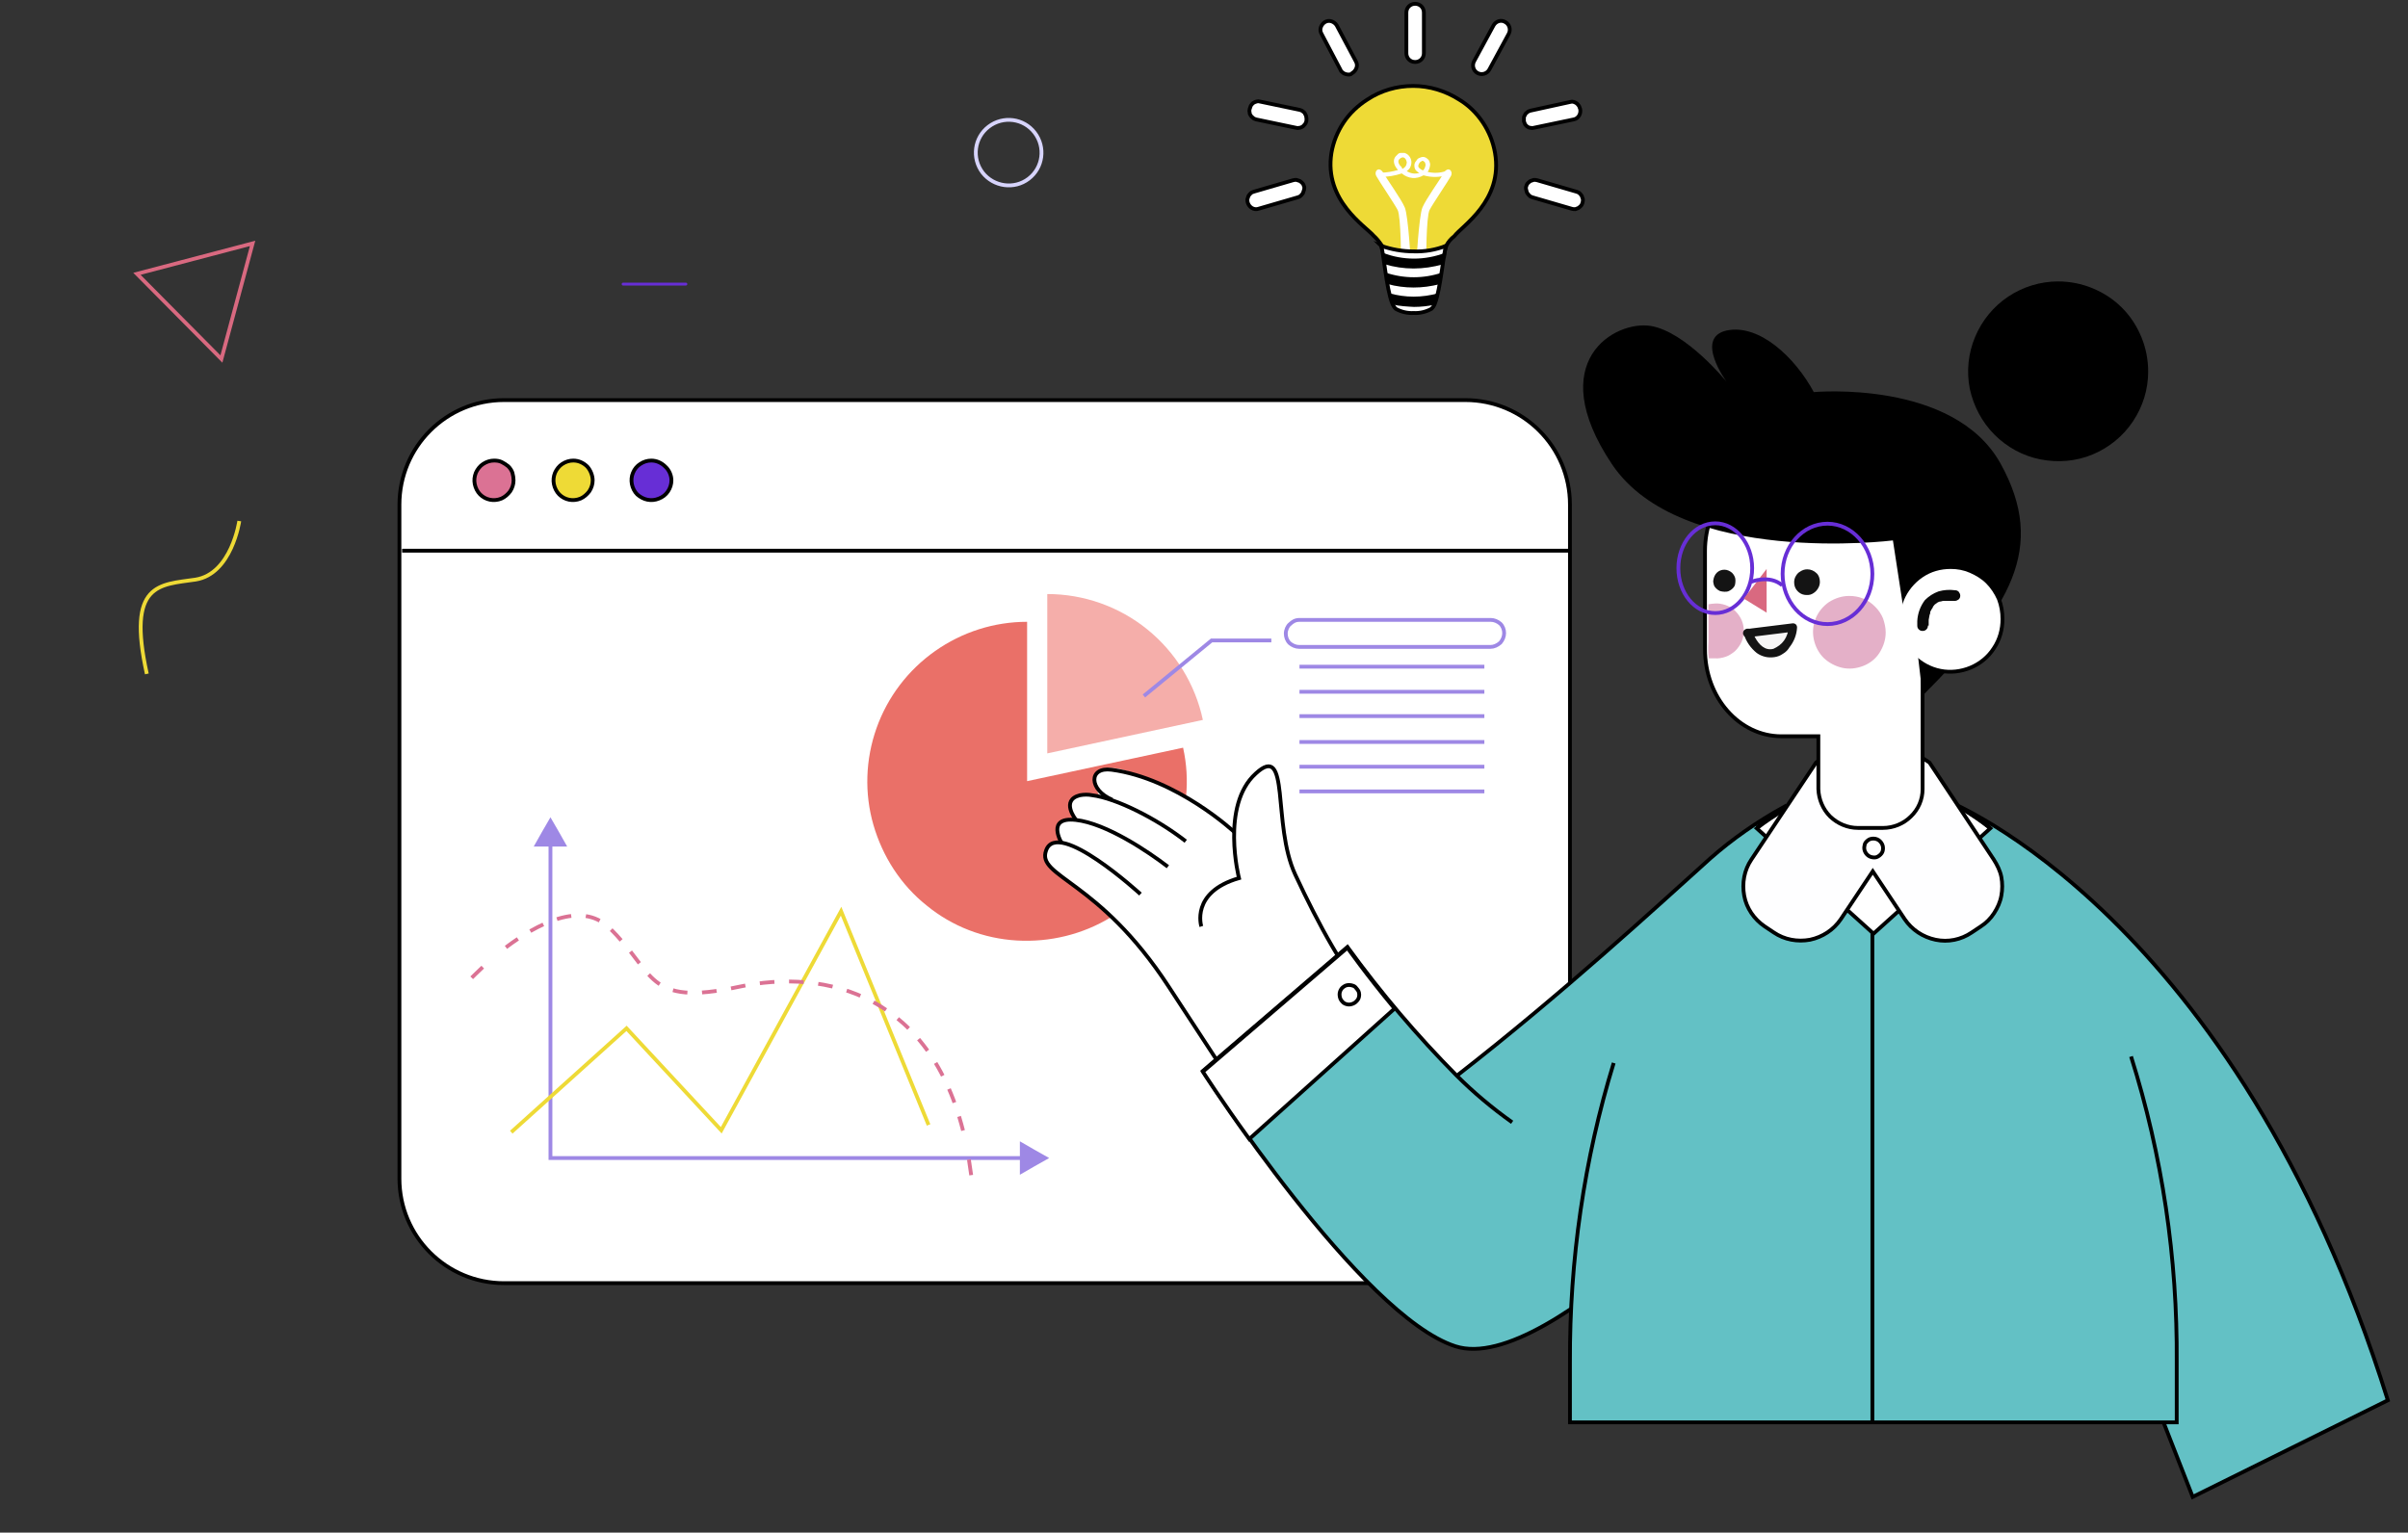 <?xml version="1.0" encoding="utf-8"?>
<!-- Generator: Adobe Illustrator 22.1.0, SVG Export Plug-In . SVG Version: 6.00 Build 0)  -->
<svg version="1.1" id="Layer_1" xmlns="http://www.w3.org/2000/svg" xmlns:xlink="http://www.w3.org/1999/xlink" x="0px" y="0px"
	 viewBox="0 0 633 403" style="enable-background:new 0 0 633 403;" xml:space="preserve">
<rect x="0" y="0" width="633" height="403" fill="#333333" stroke="none"/>
<style type="text/css">
	.st0{fill:#FFFFFF;stroke:#000000;stroke-miterlimit:10;}
	.st1{fill:#DB7294;stroke:#000000;stroke-miterlimit:10;}
	.st2{fill:#EEDA36;stroke:#000000;stroke-miterlimit:10;}
	.st3{fill:#672ED6;stroke:#000000;stroke-miterlimit:10;}
	.st4{fill:none;stroke:#000000;stroke-miterlimit:10;}
	.st5{fill:#EA7068;}
	.st6{fill:#F5AEAA;}
	.st7{fill:none;stroke:#9E88E5;stroke-miterlimit:10;}
	.st8{fill:#9E88E5;}
	.st9{fill:none;stroke:#EEDA36;stroke-miterlimit:10;}
	.st10{fill:none;stroke:#DB7294;stroke-miterlimit:10;}
	.st11{fill:none;stroke:#DB7294;stroke-miterlimit:10;stroke-dasharray:3.85,3.85;}
	.st12{fill:#63C1C5;stroke:#000000;stroke-miterlimit:10;}
	.st13{fill:#FFFFFF;}
	.st14{fill:#63C1C5;}
	.st15{fill:#FEFEFF;stroke:#000000;stroke-miterlimit:10;}
	.st16{fill:none;stroke:#000000;stroke-width:2;stroke-miterlimit:10;}
	.st17{fill:#E4B0C8;}
	.st18{fill:#141414;}
	.st19{fill:#F7F6F6;}
	.st20{fill:none;stroke:#672ED6;stroke-miterlimit:10;}
	.st21{fill:#D96980;}
	.st22{fill:#090909;}
	.st23{fill:#EEDA36;}
	.st24{fill:none;stroke:#D7D4FC;stroke-miterlimit:10;}
	.st25{fill:none;stroke:#672ED6;stroke-width:0.75;stroke-linecap:round;stroke-linejoin:round;}
	.st26{fill:none;stroke:#D96980;stroke-miterlimit:10;}
</style>
<g>
	<path class="st0" d="M132.5,337.4h252.7c15.2,0,27.5-12.3,27.5-27.5V132.7c0-15.2-12.3-27.5-27.5-27.5H132.5
		c-15.2,0-27.5,12.3-27.5,27.5v177.2C105,325.1,117.3,337.4,132.5,337.4z"/>
	<path class="st1" d="M135,126.3c0,1-0.3,2-0.9,2.9c-0.6,0.8-1.4,1.5-2.3,1.9c-1,0.4-2,0.5-3,0.3c-1-0.2-1.9-0.7-2.6-1.4
		c-0.7-0.7-1.2-1.7-1.4-2.7c-0.2-1-0.1-2,0.3-3c0.4-0.9,1.1-1.8,1.9-2.3c0.9-0.6,1.9-0.9,2.9-0.9c0.7,0,1.4,0.1,2,0.4
		c0.6,0.3,1.2,0.7,1.7,1.1c0.5,0.5,0.9,1.1,1.1,1.7C134.9,125,135,125.7,135,126.3z"/>
	<path class="st2" d="M155.8,126.3c0,1-0.3,2-0.9,2.9c-0.6,0.8-1.4,1.5-2.3,1.9c-1,0.4-2,0.5-3,0.3c-1-0.2-1.9-0.7-2.6-1.4
		c-0.7-0.7-1.2-1.7-1.4-2.7c-0.2-1-0.1-2,0.3-3c0.4-0.9,1.1-1.8,1.9-2.3c0.9-0.6,1.9-0.9,2.9-0.9c1.4,0,2.7,0.6,3.7,1.6
		C155.2,123.6,155.8,125,155.8,126.3z"/>
	<path class="st3" d="M176.5,126.3c0,1-0.3,2-0.9,2.9s-1.4,1.5-2.4,1.9c-1,0.4-2,0.5-3,0.3c-1-0.2-1.9-0.7-2.7-1.4
		c-0.7-0.7-1.2-1.7-1.4-2.7c-0.2-1-0.1-2.1,0.3-3c0.4-1,1.1-1.8,1.9-2.3c0.9-0.6,1.9-0.9,2.9-0.9c1.4,0,2.7,0.6,3.7,1.6
		C175.9,123.6,176.5,125,176.5,126.3z"/>
	<path class="st4" d="M105.7,144.8h307.1"/>
	<path class="st5" d="M270,205.4v-41.9c-8.7,0-17.1,2.7-24.2,7.7c-7.1,5-12.5,12.1-15.4,20.3c-2.9,8.2-3.2,17.1-0.8,25.4
		c2.4,8.3,7.2,15.8,14,21.2c6.7,5.5,15,8.7,23.7,9.2s17.3-1.6,24.7-6.1c7.4-4.5,13.2-11.3,16.6-19.3c3.4-8,4.3-16.8,2.4-25.3
		L270,205.4z"/>
	<path class="st6" d="M316.2,189.3c-2-9.4-7.2-17.8-14.6-23.8c-7.4-6-16.7-9.3-26.3-9.3v41.9L316.2,189.3z"/>
	<path class="st7" d="M391.8,170.1h-50.3c-0.9,0-1.8-0.4-2.5-1c-0.7-0.7-1-1.6-1-2.5l0,0c0-0.5,0.1-0.9,0.3-1.4
		c0.2-0.4,0.4-0.8,0.8-1.1c0.3-0.3,0.7-0.6,1.1-0.8c0.4-0.2,0.9-0.3,1.4-0.3h50.3c0.9,0,1.8,0.4,2.5,1c0.7,0.7,1,1.6,1,2.5l0,0
		c0,0.9-0.4,1.8-1,2.5C393.6,169.7,392.7,170.1,391.8,170.1z"/>
	<path class="st7" d="M341.6,175.3h48.6"/>
	<path class="st7" d="M341.6,181.9h48.6"/>
	<path class="st7" d="M341.6,188.3h48.6"/>
	<path class="st7" d="M341.6,195.1h48.6"/>
	<path class="st7" d="M341.6,201.6h48.6"/>
	<path class="st7" d="M341.6,208.1h48.6"/>
	<path class="st7" d="M300.7,183l17.8-14.6h15.7"/>
	<path class="st7" d="M144.7,222.1v82.4h124.7"/>
	<path class="st8" d="M144.7,222.6h-4.4l2.2-3.9l2.2-3.8l2.2,3.8l2.2,3.9H144.7z"/>
	<path class="st8" d="M268.1,304.5v-4.4l3.8,2.2l3.9,2.2l-3.9,2.2l-3.8,2.2V304.5z"/>
	<path class="st9" d="M134.4,297.7l30.3-27.3l24.9,26.8l31.5-57.6l23,56.2"/>
	<path class="st10" d="M124,257.1c0,0,1.1-1.1,2.9-2.8"/>
	<path class="st11" d="M133,249.1c8.1-6.1,19.7-12.3,27.1-5.2c12.3,11.8,9.4,20.9,34,15.6c23.1-5,51.6,1.9,59.9,41.4"/>
	<path class="st10" d="M254.7,304.9c0.2,1.3,0.4,2.7,0.6,4.1"/>
	<path class="st12" d="M511.9,210.6c0,0,75.7,29.6,115.8,157.6l-51.3,25.4l-37.9-96.9L511.9,210.6z"/>
	<path class="st13" d="M286.2,235.9c0,0-12.9-8.3-11.3-12.3c0.2-0.5,0.5-1,0.9-1.3c0.4-0.4,0.9-0.7,1.4-0.8c0.5-0.2,1.1-0.2,1.6-0.1
		c0.5,0.1,1,0.3,1.5,0.6c0,0-3.8-2.4-2-5c0.4-0.7,1-1.3,1.8-1.6c0.8-0.3,1.6-0.3,2.4-0.1c0,0-2.7-4.1-0.1-5.5
		c2.1-0.9,4.4-1.1,6.6-0.5c-0.7-1.4-1.2-2.9-1.5-4.5c0-1.2,1.8-3.8,7.3-2.5c5.5,1.3,17.3,7.8,21.2,9.8c4,2,8.4,6.7,8.6,5.2
		c0.1-1.5,1.8-11.2,5.6-14c3.8-2.8,5.2-3.3,5.9,2s0.5,20.3,7.7,31.3c7.2,11,9.8,18.4,17.4,27.3c7.7,8.8,11.2,13.4,11.2,13.4
		l-34.6,28.2c0,0-33.6-50.5-33.8-50.9C303.7,254.4,292.8,241.1,286.2,235.9z"/>
	<path class="st4" d="M279.1,221.7c0,0-4.3-7,3.7-6.1c8,0.9,19,8.3,24.2,12.3"/>
	<path class="st4" d="M315.8,243.6c0,0-2.9-9,9.9-12.7c0,0-4.9-19.1,4.4-27.5c9.2-8.5,4.2,13.3,10.4,26.6
		c6.2,13.3,13.2,26.1,19.8,33.1c6.6,7,12.3,14.6,12.3,14.6l-35,28.1c0,0-12-18.2-30.4-46.4c-18.4-28.2-34.8-28.8-32.2-35.8
		c3-8.5,24.8,11.5,24.8,11.5"/>
	<path class="st4" d="M282.8,215.5c0,0-4.1-5.1,1.1-6.4c1.1-0.2,2.2-0.2,3.2,0c6.3,0.8,16.9,6.1,24.6,12.1"/>
	<path class="st4" d="M324.5,218.8c0,0-15.1-14.1-32.3-16.4c-6.1-0.8-6,5.3,0.2,7.9"/>
	<path class="st14" d="M397.5,295.1c-5.2-3.7-10.1-7.8-14.6-12.3c-10.4-10.5-20-21.8-28.7-33.8l-38,32.6c0,0,41.5,64.4,66.4,72.4
		s81.9-56.7,81.9-56.7l4.4-85.1c-6.9,3.8-13.4,8.3-19.3,13.5c-14.1,12.7-38.8,35.5-66.7,57.2"/>
	<path class="st4" d="M397.5,295.1c-5.2-3.7-10.1-7.8-14.6-12.3c-10.4-10.5-20-21.8-28.7-33.8l-38,32.6c0,0,41.5,64.4,66.4,72.4
		s81.9-56.7,81.9-56.7l4.4-85.1c-6.9,3.8-13.4,8.3-19.3,13.5c-14.1,12.7-38.8,35.5-66.7,57.2"/>
	<path class="st0" d="M366.6,265.2c-7.4-8.9-12.4-16-12.4-16l-38,32.6c0,0,4.8,7.5,12.2,17.7L366.6,265.2z"/>
	<path class="st0" d="M357.3,261.5c0,0.5-0.1,1-0.4,1.4c-0.3,0.4-0.7,0.8-1.2,1c-0.5,0.2-1,0.3-1.5,0.2c-0.5-0.1-1-0.3-1.3-0.7
		c-0.4-0.4-0.6-0.8-0.7-1.3c-0.1-0.5-0.1-1,0.1-1.5c0.2-0.5,0.5-0.9,1-1.2c0.4-0.3,0.9-0.4,1.4-0.4c0.3,0,0.7,0.1,1,0.2
		c0.3,0.1,0.6,0.3,0.8,0.6c0.2,0.2,0.4,0.5,0.6,0.8C357.2,260.8,357.3,261.2,357.3,261.5z"/>
	<path class="st14" d="M572.2,374v-15.9c0-83.9-35.7-151.9-79.8-151.9c-44.1,0-79.8,68-79.8,151.9V374H572.2z"/>
	<path class="st4" d="M492.2,244.1v129.8"/>
	<path class="st0" d="M492.5,245.5l30.7-27.7c-9.5-7.6-19.9-11.7-30.7-11.7c-10.5,0-21.5,4.6-30.7,11.7L492.5,245.5z"/>
	<path class="st4" d="M424.2,279.5c-7.8,25.4-11.6,51.9-11.5,78.5v16h159.5v-15.9c0.2-27.2-3.8-54.3-12-80.3"/>
	<path class="st4" d="M523.2,217.7c-9.5-7.5-19.9-11.7-30.7-11.7c-10.8,0-21.2,4.1-30.7,11.6"/>
	<path class="st15" d="M524.1,226l-16.9-25.5c-4.4-3.1-9.6-4.8-14.9-4.8c-5.4,0-10.6,1.7-14.9,4.8l-17,25.5
		c-1.9,2.8-2.5,6.2-1.9,9.5s2.6,6.2,5.4,8.1l2.4,1.6c2.8,1.9,6.2,2.5,9.5,1.9c3.3-0.7,6.2-2.6,8.1-5.4l8.4-12.6l8.4,12.6
		c1.9,2.8,4.8,4.7,8.1,5.4c3.3,0.7,6.7,0,9.5-1.9l2.4-1.6c1.4-0.9,2.6-2.1,3.5-3.5c0.9-1.4,1.6-2.9,1.9-4.6c0.3-1.6,0.3-3.3,0-4.9
		S525,227.4,524.1,226z"/>
	<path class="st15" d="M495,223c0,0.5-0.1,1-0.4,1.4c-0.3,0.4-0.7,0.7-1.1,0.9c-0.4,0.2-0.9,0.2-1.4,0.1c-0.5-0.1-0.9-0.3-1.3-0.7
		c-0.3-0.3-0.6-0.8-0.7-1.3c-0.1-0.5,0-1,0.1-1.4s0.5-0.8,0.9-1.1c0.4-0.3,0.9-0.4,1.4-0.4c0.7,0,1.3,0.3,1.7,0.7
		C494.7,221.7,495,222.3,495,223z"/>
	<path class="st16" d="M525.9,162.8c0,2.6-0.7,5.2-2.2,7.4c-1.4,2.2-3.5,3.9-5.9,4.9c-2.4,1-5.1,1.3-7.6,0.8
		c-2.6-0.5-4.9-1.8-6.8-3.6c-1.9-1.8-3.1-4.2-3.6-6.8c-0.5-2.6-0.3-5.2,0.7-7.7c1-2.4,2.7-4.5,4.9-6c2.2-1.5,4.7-2.2,7.4-2.2
		c1.7,0,3.4,0.3,5,1c1.6,0.7,3.1,1.6,4.3,2.8c1.2,1.2,2.2,2.7,2.9,4.3C525.6,159.3,525.9,161,525.9,162.8L525.9,162.8z"/>
	<path class="st0" d="M468.4,122.1H485c11.1,0,20.1,10.2,20.1,22.9v25.8c0,0.7,0,1.4,0,2c0.2,0.8,0.3,1.6,0.3,2.4v32.3
		c0,2.7-1.1,5.3-3.1,7.2c-1.9,1.9-4.6,3-7.3,3h-6.6c-2.7,0-5.3-1.1-7.3-3c-1.9-1.9-3-4.5-3.1-7.2v-13.9h-9.7
		c-11.1,0-20.1-10.2-20.1-22.9v-25.8C448.2,132.3,457.3,122.1,468.4,122.1z"/>
	<path d="M500.7,162.3l-3.1-20.2c0,0-55.8,7-73.9-20.1c-18.1-27.1,0.9-37.8,10.2-36.3c9.3,1.5,20,14.7,20,14.7s-8.6-11.6,0-13.5
		c8.6-1.8,18,7.1,22.9,16.2c0,0,36.8-3.4,49.1,18.8c12.3,22.2,2.4,38.1-20.5,61l-1.5-12.9L500.7,162.3z"/>
	<path d="M564.7,97.7c0,4.7-1.4,9.2-4,13.1c-2.6,3.9-6.3,6.9-10.6,8.7c-4.3,1.8-9.1,2.2-13.7,1.3c-4.6-0.9-8.8-3.2-12.1-6.5
		c-3.3-3.3-5.5-7.5-6.5-12.1c-0.9-4.6-0.4-9.3,1.4-13.6c1.8-4.3,4.8-8,8.7-10.6c3.9-2.6,8.5-4,13.1-4c3.1,0,6.2,0.6,9.1,1.8
		c2.9,1.2,5.5,2.9,7.7,5.1c2.2,2.2,3.9,4.8,5.1,7.7C564.1,91.5,564.7,94.6,564.7,97.7z"/>
	<path class="st17" d="M495.7,166.3c0,1.9-0.6,3.7-1.6,5.3c-1,1.6-2.5,2.8-4.3,3.5s-3.7,0.9-5.5,0.5c-1.8-0.4-3.5-1.3-4.9-2.6
		c-1.3-1.3-2.2-3-2.6-4.9c-0.4-1.9-0.2-3.8,0.5-5.5c0.7-1.7,1.9-3.2,3.5-4.3c1.6-1,3.4-1.6,5.3-1.6c1.3,0,2.5,0.2,3.7,0.7
		c1.2,0.5,2.2,1.2,3.1,2.1c0.9,0.9,1.6,1.9,2.1,3.1C495.4,163.8,495.7,165,495.7,166.3z"/>
	<path class="st17" d="M450.8,158.7c-0.6,0-1.1,0.1-1.7,0.2v9.9c-0.1,1.4-0.1,2.9,0.1,4.3c0.5,0,1,0,1.5,0c1,0.1,2-0.1,2.9-0.4
		c0.9-0.3,1.8-0.9,2.5-1.5c0.7-0.7,1.3-1.5,1.7-2.4c0.4-0.9,0.6-1.9,0.6-2.9c0-1-0.2-2-0.6-2.9c-0.4-0.9-1-1.7-1.7-2.4
		c-0.7-0.7-1.6-1.2-2.5-1.5s-1.9-0.5-2.9-0.4V158.7z"/>
	<path class="st18" d="M478.4,153c0,0.7-0.2,1.3-0.6,1.9c-0.4,0.6-0.9,1-1.5,1.3c-0.6,0.3-1.3,0.3-2,0.2c-0.7-0.1-1.3-0.5-1.7-0.9
		c-0.5-0.5-0.8-1.1-0.9-1.7c-0.1-0.7-0.1-1.3,0.2-2c0.3-0.6,0.7-1.2,1.3-1.5c0.6-0.4,1.2-0.6,1.9-0.6c0.9,0,1.8,0.4,2.4,1
		C478.1,151.2,478.4,152.1,478.4,153z"/>
	<path class="st18" d="M456.2,152.5c0,0.4,0,0.8-0.1,1.2c-0.1,0.4-0.3,0.7-0.6,1c-0.3,0.3-0.6,0.5-1,0.7c-0.4,0.2-0.8,0.2-1.2,0.2
		c-0.4,0-0.8-0.1-1.2-0.2c-0.4-0.2-0.7-0.4-1-0.7c-0.3-0.3-0.5-0.6-0.6-1c-0.1-0.4-0.2-0.8-0.1-1.2c0.1-0.7,0.4-1.4,0.9-1.9
		c0.5-0.5,1.2-0.8,2-0.8c0.7,0,1.4,0.3,2,0.8C455.8,151.1,456.2,151.8,456.2,152.5z"/>
	<path class="st19" d="M459.5,166.4c0,0,1.7,5,5.3,5.3c3.6,0.3,6.4-3.7,6.6-6.8L459.5,166.4z"/>
	<path class="st18" d="M458.4,166.7c0.6,2,1.8,3.7,3.4,5c0.7,0.5,1.4,0.8,2.2,1c0.8,0.2,1.6,0.2,2.4,0.1c0.8-0.1,1.6-0.4,2.3-0.9
		c0.7-0.4,1.3-1,1.7-1.7c1.2-1.5,1.9-3.3,2-5.2c0-0.3-0.1-0.6-0.3-0.8s-0.5-0.3-0.8-0.3l-10.5,1.3l-1.5,0.2c-0.3,0-0.6,0.1-0.8,0.3
		c-0.2,0.2-0.3,0.5-0.3,0.8c0,0.2,0,0.3,0.1,0.4c0.1,0.1,0.1,0.3,0.2,0.4c0.1,0.1,0.2,0.2,0.4,0.2c0.1,0.1,0.3,0.1,0.4,0.1l10.5-1.3
		l1.5-0.2l-1.1-1.1c-0.1,1.2-0.5,2.4-1.2,3.4c-0.7,1-1.7,1.7-2.8,2.2c-2.2,0.6-3.8-1.1-4.8-2.9c-0.2-0.4-0.4-0.8-0.6-1.2
		c0-0.2,0,0.2,0,0v-0.1c0-0.1,0-0.1,0-0.2C460.2,164.7,457.9,165.2,458.4,166.7z"/>
	<path class="st20" d="M492.2,150.9c0,7.3-5.3,13.2-11.8,13.2c-6.5,0-11.8-5.9-11.8-13.2c0-7.3,5.3-13.2,11.8-13.2
		S492.2,143.7,492.2,150.9z"/>
	<path class="st20" d="M450.9,161.2c5.4,0,9.7-5.3,9.7-11.8s-4.4-11.8-9.7-11.8c-5.4,0-9.7,5.3-9.7,11.8S445.5,161.2,450.9,161.2z"
		/>
	<path class="st21" d="M464.4,149.6v11.5l-6-3.7L464.4,149.6z"/>
	<path class="st20" d="M460.3,153c0,0,4.8-2,8.2,0.9"/>
	<path class="st13" d="M525.9,162.8c0,2.6-0.7,5.2-2.2,7.4c-1.4,2.2-3.5,3.9-5.9,4.9c-2.4,1-5.1,1.3-7.6,0.8
		c-2.6-0.5-4.9-1.8-6.8-3.6c-1.9-1.8-3.1-4.2-3.6-6.8c-0.5-2.6-0.3-5.2,0.7-7.7c1-2.4,2.7-4.5,4.9-6c2.2-1.5,4.7-2.2,7.4-2.2
		c1.7,0,3.4,0.3,5,1c1.6,0.7,3.1,1.6,4.3,2.8c1.2,1.2,2.2,2.7,2.9,4.3C525.6,159.3,525.9,161,525.9,162.8z"/>
	<path class="st22" d="M507,164.5c0-0.3,0-0.6,0-0.9c0-0.3,0-0.3,0-0.4s0-0.1,0-0.2s0,0.4,0,0c0.1-0.4,0.1-0.7,0.2-1.1
		c0-0.2,0.1-0.4,0.2-0.6c0-0.1,0-0.2,0-0.3v-0.1c0-0.2,0,0,0,0c0.2-0.4,0.4-0.8,0.7-1.2v-0.1c0.1-0.2,0.1,0,0,0
		c-0.1,0,0.2-0.2,0.2-0.3c0.2-0.2,0.3-0.4,0.5-0.5c0.1-0.1,0.2,0,0,0c0.1-0.1,0.2-0.1,0.3-0.2c0.2-0.2,0.5-0.3,0.7-0.4
		c0,0,0.3-0.1,0,0h0.1l0.5-0.1c0.2-0.1,0.4-0.1,0.5-0.1h0.2h0.2c0.2,0,0.1,0,0,0c0.2,0,0.4,0,0.6,0h0.6c0.5,0,0.9,0,1.4,0
		c0.4,0,0.7-0.2,1-0.4c0.3-0.3,0.4-0.6,0.4-1c0-0.4-0.2-0.7-0.4-1c-0.3-0.3-0.6-0.4-1-0.4c-1.4-0.2-2.9-0.1-4.3,0.3
		c-1.4,0.5-2.6,1.3-3.6,2.3c-1.2,1.6-1.9,3.5-2,5.5c0,0.4,0,0.8,0,1.2c0,0.4,0.1,0.7,0.4,1c0.3,0.3,0.6,0.4,1,0.4
		c0.4,0,0.7-0.1,1-0.4c0.3-0.3,0.4-0.6,0.4-1L507,164.5z"/>
</g>
<g>
	<path class="st23" d="M393,40.2c-0.5-2.9-1.6-5.6-3.2-8c-1.6-2.4-3.7-4.5-6.2-6c-3.6-2.3-7.8-3.6-12.1-3.6c-4.3,0-8.5,1.2-12.1,3.6
		c-2.5,1.6-4.6,3.6-6.2,6c-1.6,2.4-2.7,5.1-3.2,8C348,52.8,359,59.5,361.1,62c0.8,0.7,1.5,1.6,2.1,2.5c0.3,0.9,0.5,1.9,0.6,2.9h15.8
		c0.1-1,0.3-1.9,0.6-2.8c0.5-1,1.2-1.8,2.1-2.5C384.2,59.5,395.2,52.8,393,40.2z"/>
	<path class="st4" d="M393,40.2c-0.5-2.9-1.6-5.6-3.2-8c-1.6-2.4-3.7-4.5-6.2-6c-3.6-2.3-7.8-3.6-12.1-3.6c-4.3,0-8.5,1.2-12.1,3.6
		c-2.5,1.6-4.6,3.6-6.2,6c-1.6,2.4-2.7,5.1-3.2,8C348,52.8,359,59.5,361.1,62c0.8,0.7,1.5,1.6,2.1,2.5c0.3,0.9,0.5,1.9,0.6,2.9h15.8
		c0.1-1,0.3-1.9,0.6-2.8c0.5-1,1.2-1.8,2.1-2.5C384.2,59.5,395.2,52.8,393,40.2z"/>
</g>
<path class="st13" d="M368.3,68.8c0,0,0-11.9-0.9-13.6c-0.9-1.7-4.9-7.6-5.6-8.9c-0.7-1.3,0.7-2.7,1.8-0.9c0.9,1.6,4.8,7,5.7,9.2
	c0.9,2.2,1.6,14.7,1.6,14.7L368.3,68.8z"/>
<path class="st13" d="M374.9,68.8c0,0,0-11.9,0.9-13.6c0.9-1.7,4.9-7.6,5.6-8.9c0.7-1.3-0.7-2.7-1.8-0.9c-0.9,1.6-4.8,7-5.7,9.2
	c-0.9,2.2-1.6,14.7-1.6,14.7L374.9,68.8z"/>
<path class="st13" d="M380.6,45.9c-2,0.8-4.3,0.8-6.4,0.2c-0.9,0.5-1.9,0.8-2.9,0.7c-1-0.1-2-0.5-2.8-1.2c-1.8,0.6-3.6,0.9-5.5,0.9
	v-1.1c1.5,0,3.1-0.3,4.5-0.7c-1.2-1.3-1.4-2.7-0.6-3.6c0.2-0.2,0.4-0.4,0.6-0.6c0.2-0.2,0.5-0.3,0.8-0.3c0.3,0,0.6,0,0.9,0
	c0.3,0.1,0.5,0.2,0.8,0.4c0.5,0.4,0.9,1,1,1.7c0.1,0.7-0.1,1.4-0.4,1.9c-0.2,0.3-0.5,0.6-0.8,0.8c0.5,0.3,1,0.5,1.6,0.6
	c0.6,0.1,1.2,0,1.7-0.1c-0.3-0.2-0.6-0.4-0.9-0.7c-0.3-0.4-0.4-0.8-0.4-1.3c0-0.5,0.2-0.9,0.5-1.2c0.2-0.4,0.5-0.7,0.9-0.8
	c0.4-0.2,0.8-0.3,1.2-0.2c0.4,0.1,0.7,0.3,1,0.6c0.3,0.3,0.4,0.6,0.5,1c0.1,0.4,0,0.8-0.1,1.2c-0.1,0.4-0.3,0.8-0.5,1.1
	c1.7,0.4,3.4,0.3,5-0.3L380.6,45.9z M373.5,42.5c-0.2,0.1-0.3,0.3-0.4,0.4c-0.4,0.6-0.3,1-0.1,1.2c0.3,0.3,0.7,0.6,1.1,0.7
	c0.2-0.2,0.4-0.5,0.5-0.8c0.1-0.3,0.2-0.6,0.1-0.9c0-0.2-0.1-0.3-0.2-0.5c-0.1-0.1-0.3-0.2-0.4-0.3c-0.1,0-0.2,0-0.3,0
	C373.7,42.4,373.6,42.5,373.5,42.5z M368.7,44.4c0.3-0.2,0.6-0.4,0.8-0.7c0.2-0.3,0.3-0.7,0.3-1.1c-0.1-0.4-0.2-0.7-0.5-1
	c-0.5-0.4-1-0.2-1.5,0.3c-0.5,0.6,0,1.5,0.7,2.1C368.5,44.2,368.6,44.3,368.7,44.4z"/>
<path class="st0" d="M371.6,66.1c-2.9,0-5.9-0.5-8.6-1.5c0.1,0.1,0.1,0.2,0.1,0.3c0.6,1.2,1.3,11,2.9,14.9c0.2,0.5,0.5,1,0.9,1.4
	c1.4,0.8,3.1,1.2,4.7,1.1c1.6,0.1,3.3-0.3,4.7-1.1c0.4-0.4,0.7-0.8,0.9-1.4c1.5-3.8,2.3-13.7,2.9-14.9c0-0.1,0.1-0.2,0.1-0.3
	C377.5,65.7,374.5,66.2,371.6,66.1z"/>
<path d="M371.6,70.6c2.6,0,5.2-0.4,7.7-1.1c0.2-1.2,0.3-2.2,0.5-3c-5.2,2-11,2-16.2,0c0.1,0.8,0.3,1.9,0.5,3
	C366.4,70.2,369,70.6,371.6,70.6z"/>
<path d="M371.6,75.6c2.3,0,4.6-0.3,6.9-0.9c0.2-1,0.3-2,0.5-3c-4.8,1.6-9.9,1.6-14.7,0c0.2,1,0.3,2,0.5,3
	C367,75.3,369.3,75.6,371.6,75.6z"/>
<path d="M365.2,77.1c0.2,0.9,0.5,1.8,0.8,2.7l0.2,0.3c1.8,0.4,3.6,0.5,5.5,0.6c1.8,0,3.7-0.2,5.5-0.6c0-0.1,0.1-0.2,0.1-0.3
	c0.3-0.9,0.6-1.8,0.8-2.7C373.8,78.3,369.4,78.3,365.2,77.1z"/>
<path class="st0" d="M372,1L372,1c-1.3,0-2.3,1-2.3,2.3V14c0,1.3,1,2.3,2.3,2.3h0c1.3,0,2.3-1,2.3-2.3V3.3C374.3,2,373.3,1,372,1z"
	/>
<path class="st0" d="M392.6,6.7l-5.1,9.4c-0.6,1.1-0.2,2.5,0.9,3.1l0,0c1.1,0.6,2.5,0.2,3.1-0.9l5.1-9.4c0.6-1.1,0.2-2.5-0.9-3.1
	l0,0C394.6,5.1,393.2,5.6,392.6,6.7z"/>
<path class="st0" d="M355.5,19.2c0.5-0.3,0.9-0.8,1.1-1.4c0.2-0.6,0.1-1.2-0.2-1.7l-5-9.4c-0.3-0.5-0.8-0.9-1.4-1.1
	c-0.6-0.2-1.2-0.1-1.7,0.2c-0.5,0.3-0.9,0.8-1.1,1.4c-0.2,0.6-0.1,1.2,0.2,1.7l5,9.5c0.1,0.3,0.3,0.5,0.6,0.7
	c0.2,0.2,0.5,0.3,0.8,0.4c0.3,0.1,0.6,0.1,0.9,0.1S355.3,19.4,355.5,19.2z"/>
<path class="st0" d="M343.4,31.9c-0.1,0.3-0.2,0.6-0.4,0.8c-0.2,0.2-0.4,0.5-0.6,0.6s-0.5,0.3-0.8,0.3c-0.3,0.1-0.6,0.1-0.9,0
	l-10.5-2.2c-0.3-0.1-0.6-0.2-0.8-0.4c-0.2-0.2-0.5-0.4-0.6-0.6c-0.2-0.3-0.3-0.5-0.3-0.8c-0.1-0.3-0.1-0.6,0-0.9
	c0.1-0.3,0.2-0.6,0.3-0.9c0.2-0.3,0.4-0.5,0.6-0.7c0.3-0.2,0.6-0.3,0.9-0.4c0.3-0.1,0.6-0.1,0.9,0l10.5,2.2c0.3,0.1,0.6,0.2,0.8,0.4
	c0.3,0.2,0.5,0.4,0.6,0.7c0.2,0.3,0.3,0.6,0.3,0.9C343.5,31.3,343.4,31.6,343.4,31.9z"/>
<path class="st0" d="M342.8,49c-0.1-0.3-0.2-0.6-0.4-0.8c-0.2-0.2-0.4-0.4-0.7-0.6c-0.3-0.1-0.6-0.2-0.9-0.3c-0.3,0-0.6,0-0.9,0.1
	l-10.3,3c-0.3,0.1-0.6,0.2-0.8,0.4c-0.2,0.2-0.4,0.4-0.6,0.7c-0.1,0.3-0.2,0.6-0.3,0.9c0,0.3,0,0.6,0.1,0.9c0.2,0.6,0.6,1.1,1.1,1.4
	c0.5,0.3,1.2,0.4,1.7,0.2l10.3-3c0.3-0.1,0.6-0.2,0.8-0.4c0.2-0.2,0.4-0.4,0.6-0.7c0.1-0.3,0.2-0.6,0.3-0.9
	C342.9,49.5,342.9,49.2,342.8,49z"/>
<path class="st0" d="M400.6,31.9c0.1,0.3,0.2,0.6,0.3,0.8c0.2,0.2,0.4,0.5,0.6,0.6c0.3,0.2,0.5,0.3,0.8,0.3c0.3,0.1,0.6,0.1,0.9,0
	l10.5-2.2c0.6-0.1,1.1-0.5,1.4-1c0.3-0.5,0.4-1.1,0.3-1.7c-0.1-0.3-0.2-0.6-0.3-0.8c-0.2-0.3-0.4-0.5-0.6-0.7
	c-0.3-0.2-0.5-0.3-0.8-0.4c-0.3-0.1-0.6-0.1-0.9,0l-10.5,2.3c-0.3,0.1-0.6,0.2-0.8,0.4c-0.3,0.2-0.5,0.4-0.6,0.7
	c-0.2,0.3-0.3,0.5-0.3,0.8C400.6,31.3,400.6,31.6,400.6,31.9z"/>
<path class="st0" d="M401.2,49c0.1-0.3,0.2-0.6,0.4-0.8c0.2-0.2,0.4-0.4,0.7-0.6c0.3-0.1,0.6-0.2,0.9-0.3c0.3,0,0.6,0,0.9,0.1
	l10.3,3c0.3,0.1,0.6,0.2,0.8,0.4c0.2,0.2,0.4,0.4,0.6,0.7c0.1,0.3,0.2,0.6,0.3,0.9c0,0.3,0,0.6-0.1,0.9c-0.1,0.3-0.2,0.6-0.4,0.8
	c-0.2,0.2-0.4,0.4-0.7,0.6c-0.3,0.1-0.6,0.2-0.8,0.3c-0.3,0-0.6,0-0.9-0.1l-10.3-3c-0.3-0.1-0.6-0.2-0.8-0.4
	c-0.2-0.2-0.4-0.4-0.6-0.7s-0.2-0.6-0.3-0.9C401.1,49.6,401.1,49.2,401.2,49z"/>
<path class="st24" d="M270.4,47c3.8-2.9,4.5-8.3,1.6-12.1s-8.3-4.5-12.1-1.6c-3.8,2.9-4.5,8.3-1.6,12.1
	C261.2,49.1,266.6,49.9,270.4,47z"/>
<path class="st25" d="M163.8,74.7h16.5"/>
<path class="st26" d="M66.4,64l-4.1,15.2l-4.1,15.2L47.1,83.2L36,72l15.2-4L66.4,64z"/>
<path class="st9" d="M62.9,137c0,0-2,13.9-11.5,15.4c-9.5,1.4-18.1,0.8-12.8,24.8"/>
</svg>
